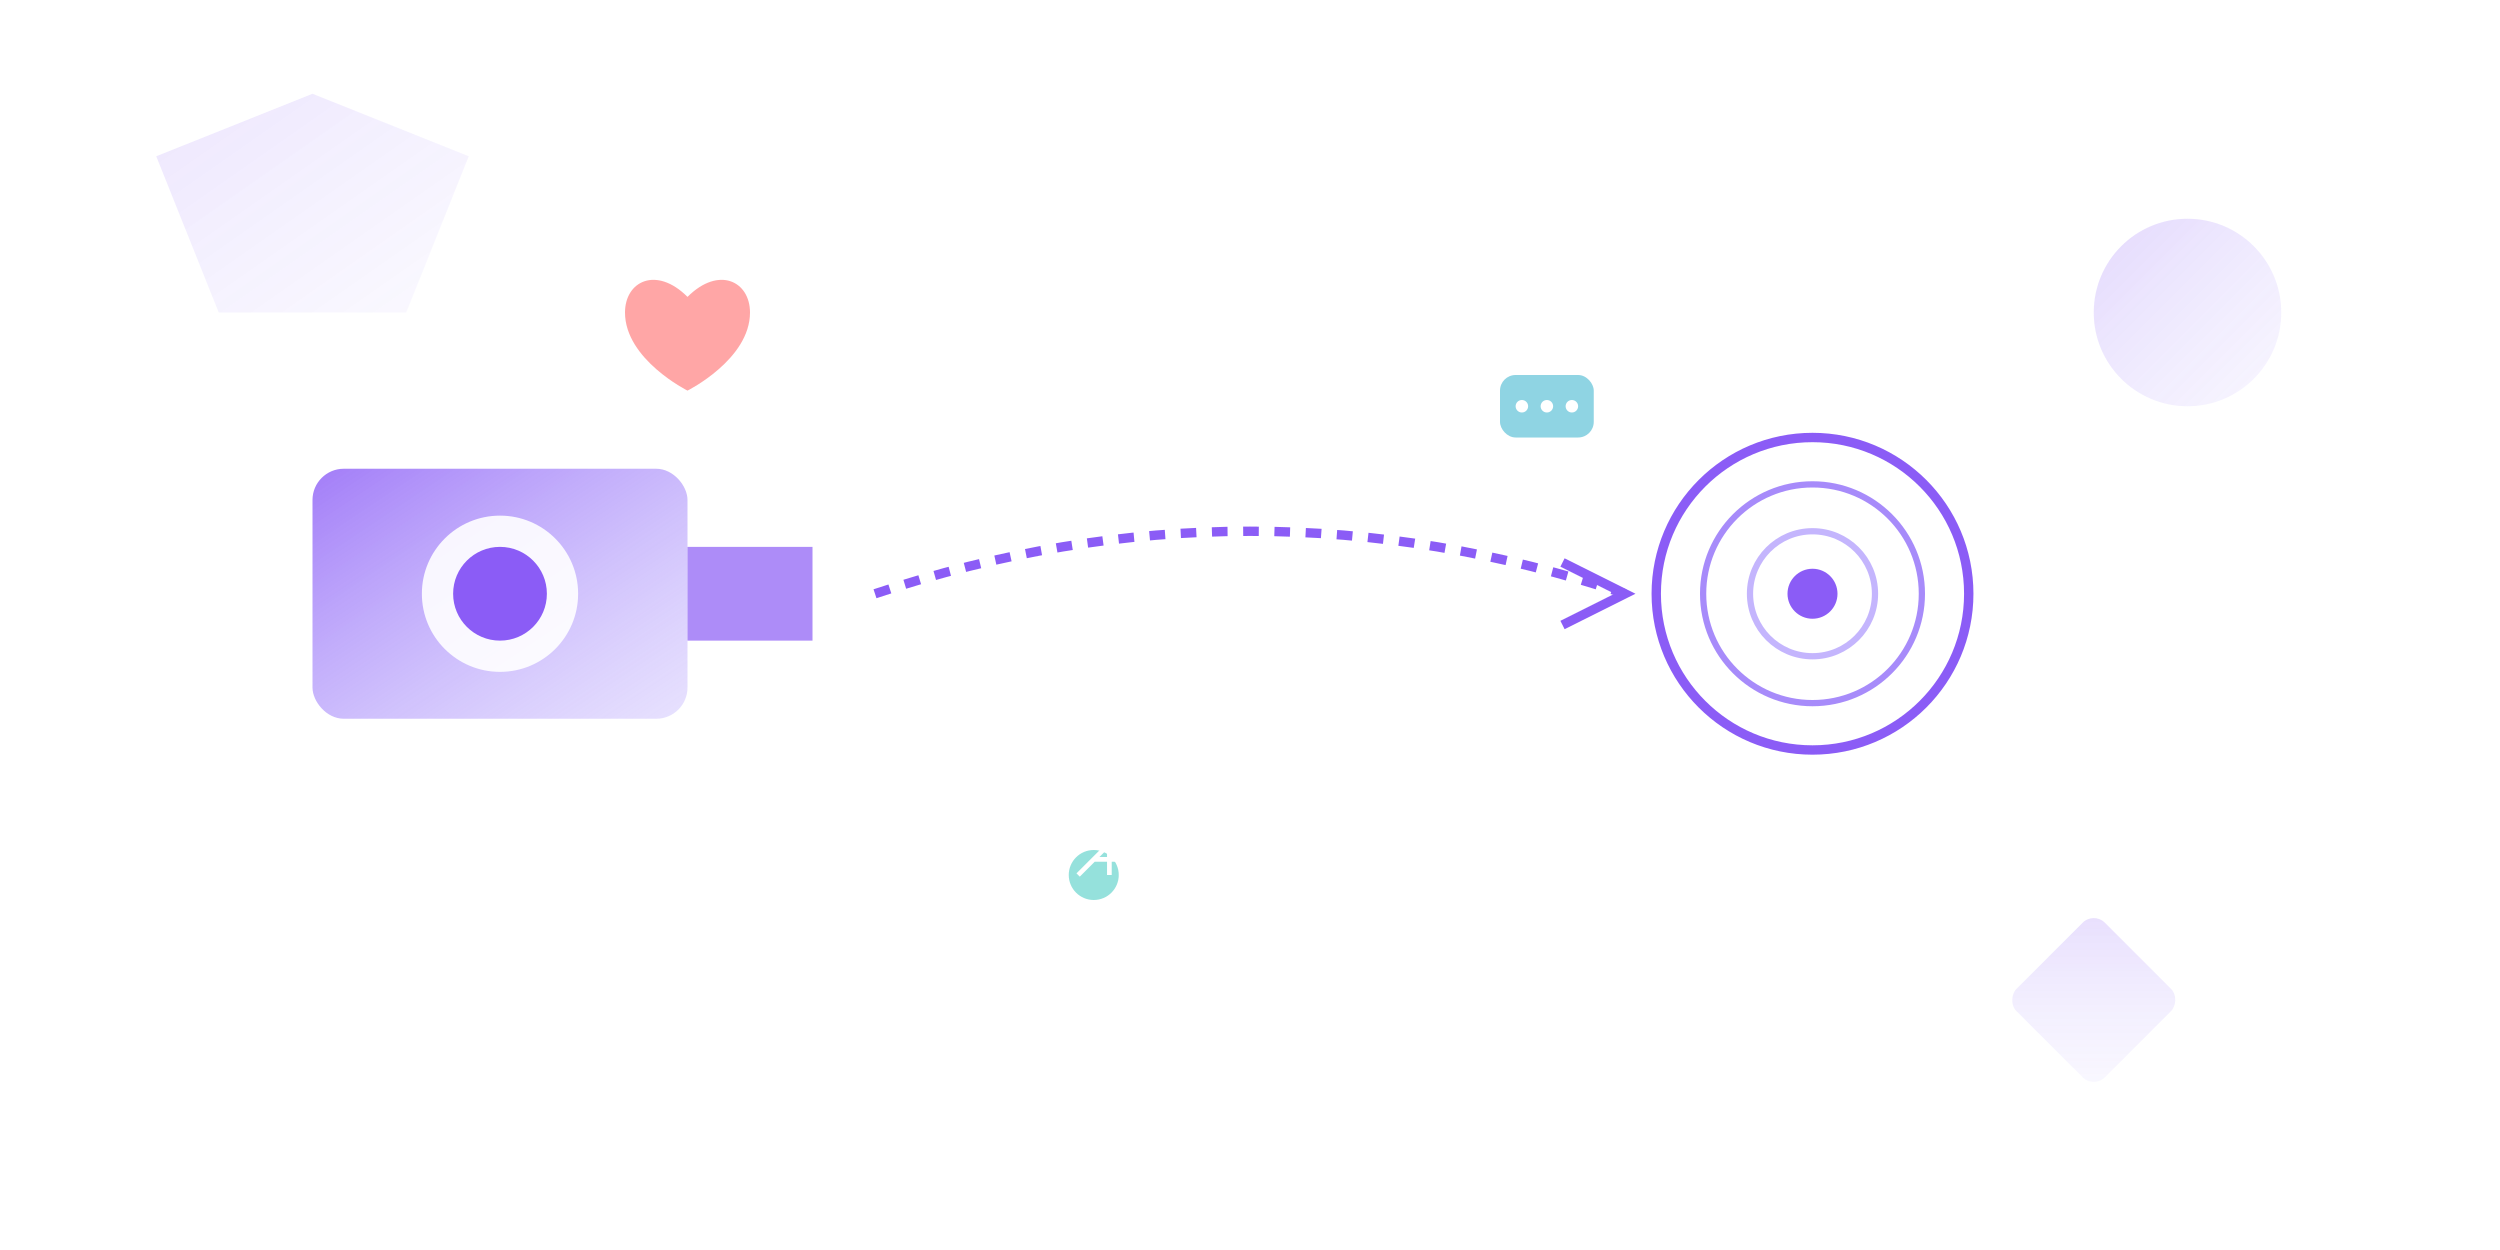 <svg viewBox="0 0 800 400" xmlns="http://www.w3.org/2000/svg">
  <defs>
    <linearGradient id="marketingGradient" x1="0%" y1="0%" x2="100%" y2="100%">
      <stop offset="0%" style="stop-color:#8b5cf6;stop-opacity:0.8" />
      <stop offset="50%" style="stop-color:#a78bfa;stop-opacity:0.6" />
      <stop offset="100%" style="stop-color:#c4b5fd;stop-opacity:0.4" />
    </linearGradient>
    <filter id="glow">
      <feGaussianBlur stdDeviation="3" result="coloredBlur"/>
      <feMerge> 
        <feMergeNode in="coloredBlur"/>
        <feMergeNode in="SourceGraphic"/>
      </feMerge>
    </filter>
  </defs>
  
  <!-- Video camera icon -->
  <rect x="100" y="150" width="120" height="80" rx="10" fill="url(#marketingGradient)" filter="url(#glow)"/>
  <circle cx="160" cy="190" r="25" fill="#ffffff" opacity="0.9"/>
  <circle cx="160" cy="190" r="15" fill="#8b5cf6"/>
  <rect x="220" y="175" width="40" height="30" fill="#8b5cf6" opacity="0.7"/>
  
  <!-- Arrow pointing to target -->
  <path d="M280,190 Q400,150 520,190" stroke="#8b5cf6" stroke-width="3" fill="none" stroke-dasharray="5,5">
    <animate attributeName="stroke-dashoffset" values="0;10;0" dur="2s" repeatCount="indefinite"/>
  </path>
  <path d="M500,180 L520,190 L500,200" stroke="#8b5cf6" stroke-width="3" fill="none"/>
  
  <!-- Target/bullseye -->
  <circle cx="580" cy="190" r="50" fill="none" stroke="#8b5cf6" stroke-width="3"/>
  <circle cx="580" cy="190" r="35" fill="none" stroke="#a78bfa" stroke-width="2"/>
  <circle cx="580" cy="190" r="20" fill="none" stroke="#c4b5fd" stroke-width="2"/>
  <circle cx="580" cy="190" r="8" fill="#8b5cf6"/>
  
  <!-- Floating engagement icons -->
  <g opacity="0.6">
    <!-- Like icon -->
    <path d="M200,100 C200,90 210,85 220,95 C230,85 240,90 240,100 C240,115 220,125 220,125 C220,125 200,115 200,100 Z" fill="#ff6b6b">
      <animateTransform attributeName="transform" type="translate" values="0,0;0,-10;0,0" dur="2s" repeatCount="indefinite"/>
    </path>
    
    <!-- Share icon -->
    <circle cx="350" cy="280" r="8" fill="#4ecdc4"/>
    <path d="M345,280 L355,270 M355,280 L355,270 M350,275 L360,275" stroke="#ffffff" stroke-width="1.5"/>
    <animateTransform attributeName="transform" type="rotate" values="0 350 280;360 350 280" dur="3s" repeatCount="indefinite"/>
    
    <!-- Comment icon -->
    <rect x="480" y="120" width="30" height="20" rx="5" fill="#45b7d1"/>
    <circle cx="487" cy="130" r="2" fill="#ffffff"/>
    <circle cx="495" cy="130" r="2" fill="#ffffff"/>
    <circle cx="503" cy="130" r="2" fill="#ffffff"/>
    <animateTransform attributeName="transform" type="scale" values="1;1.2;1" dur="1.5s" repeatCount="indefinite"/>
  </g>
  
  <!-- Background geometric shapes -->
  <polygon points="50,50 100,30 150,50 130,100 70,100" fill="url(#marketingGradient)" opacity="0.2"/>
  <circle cx="700" cy="100" r="30" fill="url(#marketingGradient)" opacity="0.3"/>
  <rect x="650" y="300" width="40" height="40" rx="5" fill="url(#marketingGradient)" opacity="0.25" transform="rotate(45 670 320)"/>
</svg>
